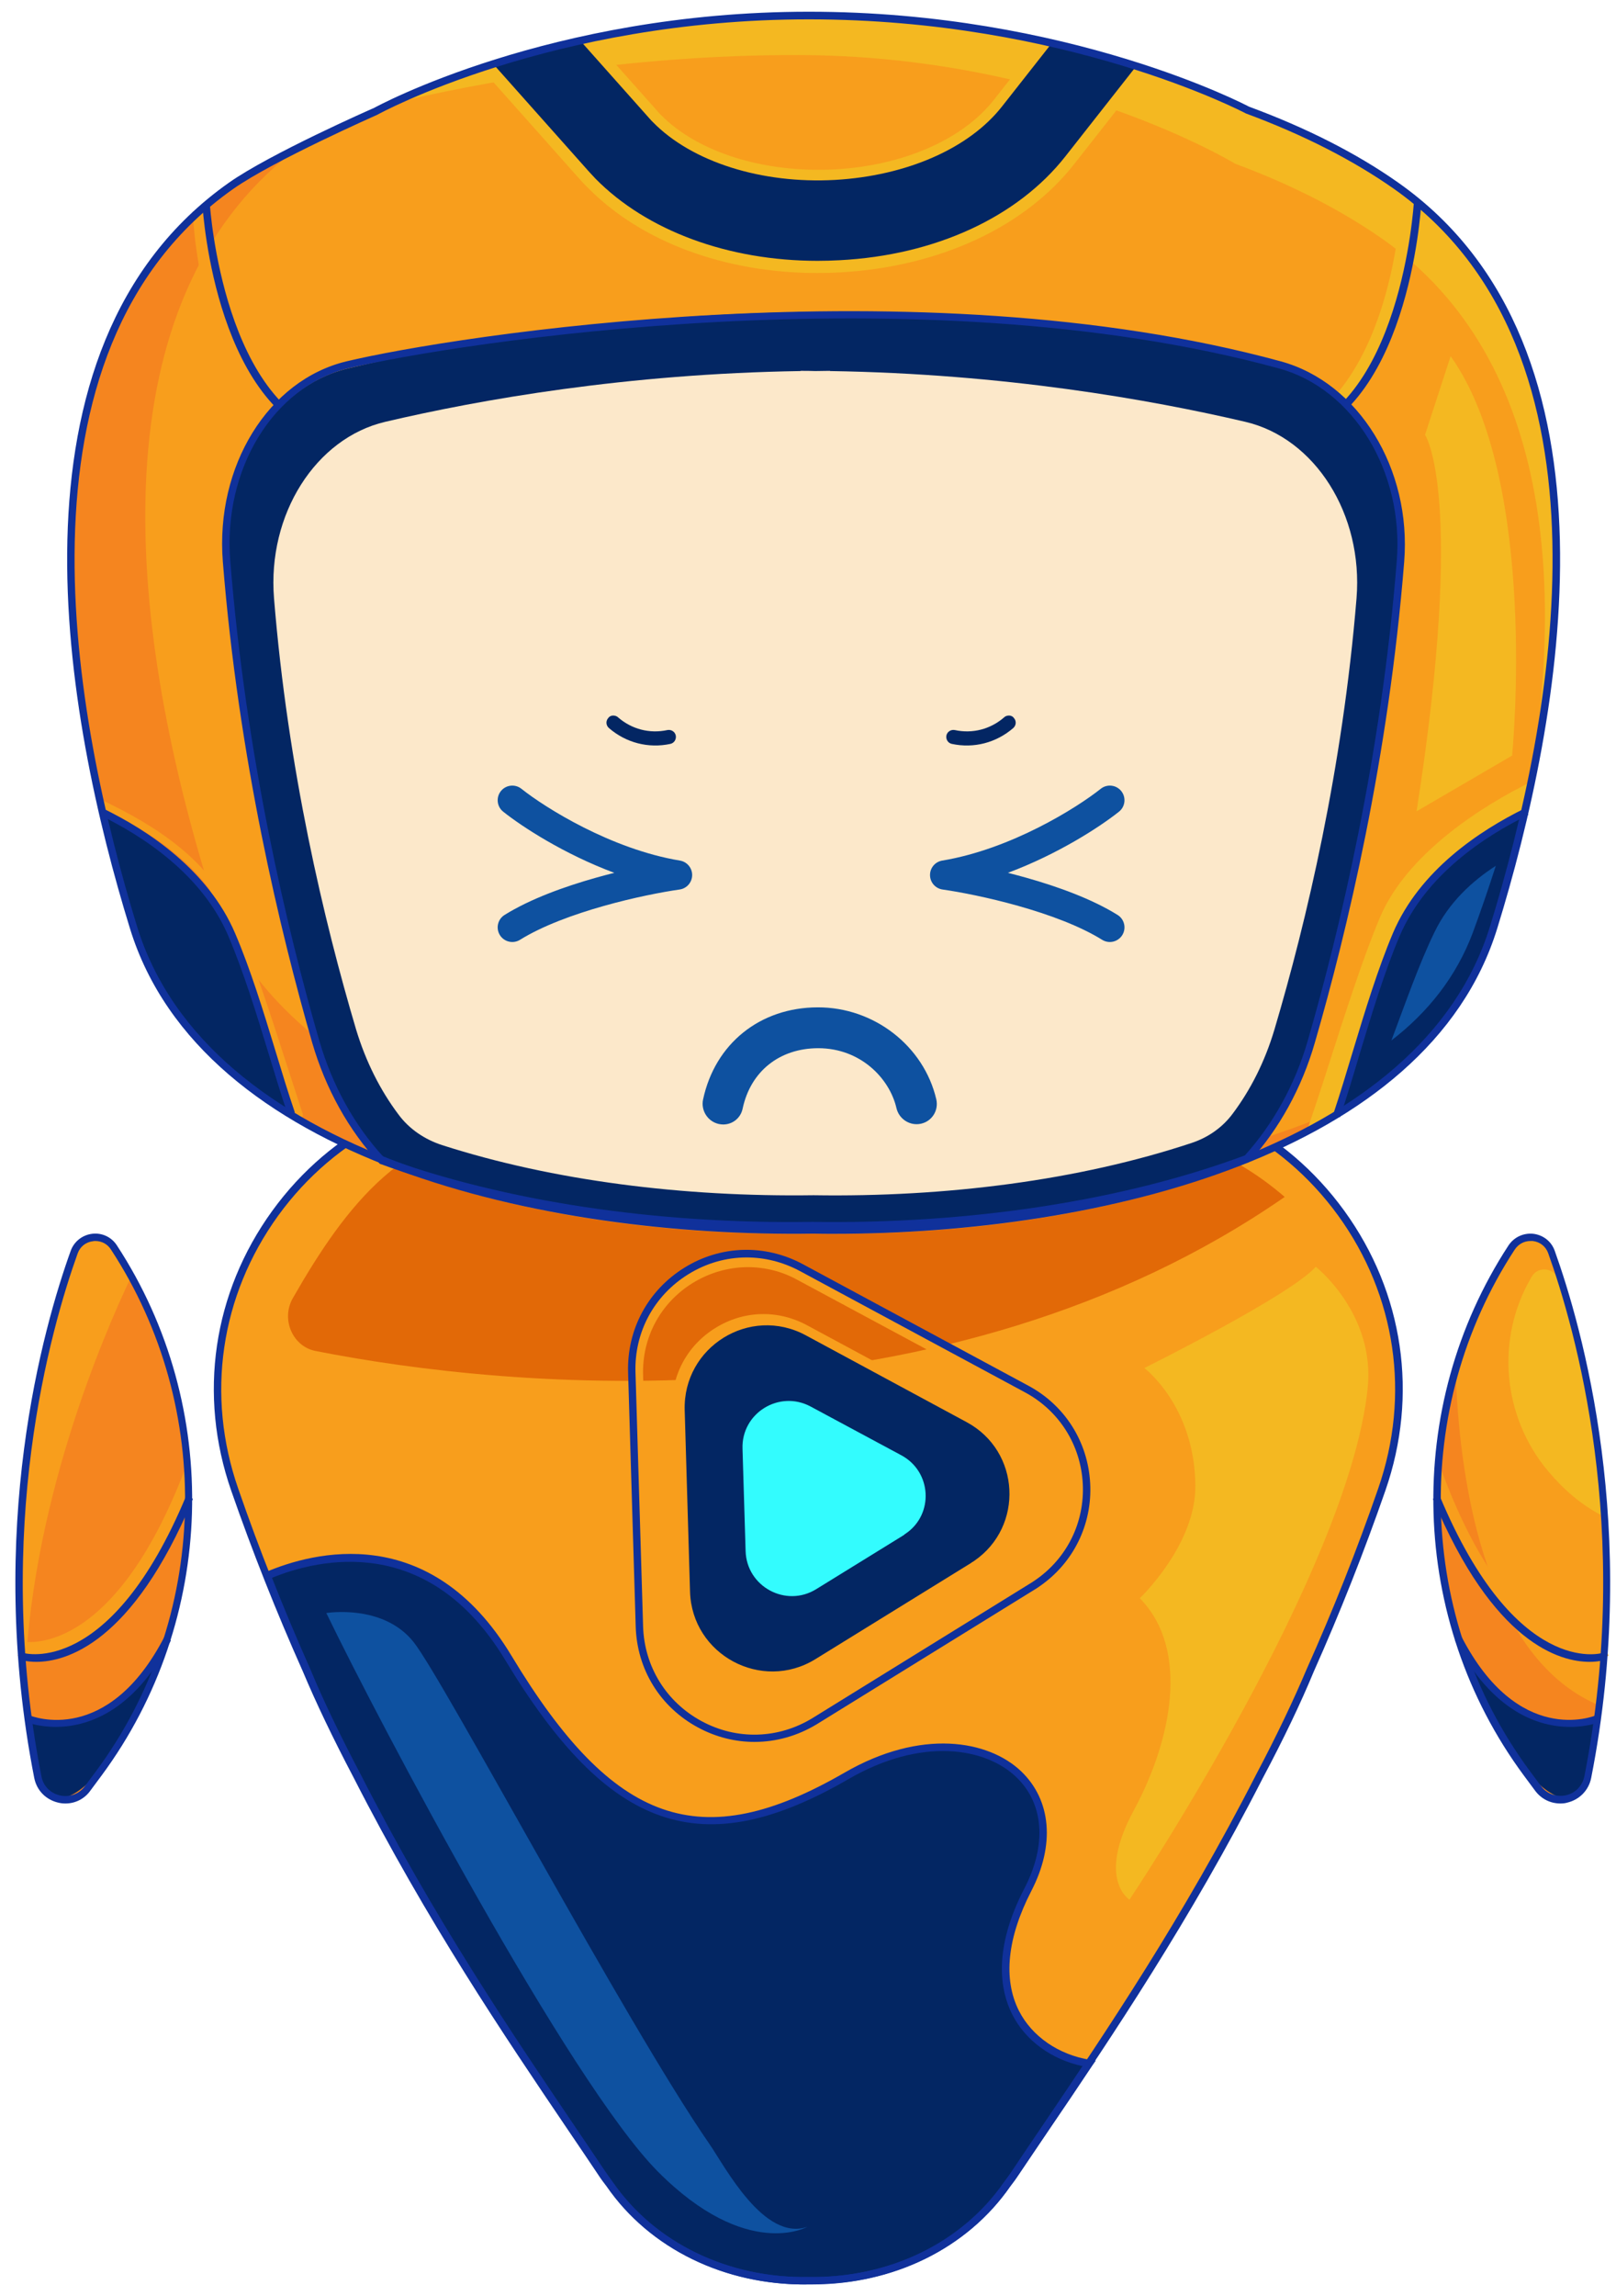 <svg width="69" height="98" viewBox="0 0 69 98" fill="none" xmlns="http://www.w3.org/2000/svg">
<path d="M59.002 63.52C61.938 55.074 55.619 46.276 46.681 46.417L43.218 46.469C43.191 46.469 43.174 46.469 43.147 46.469L34.517 46.61L25.886 46.469C25.86 46.469 25.842 46.469 25.816 46.469L22.353 46.417C13.415 46.276 7.096 55.074 10.031 63.52C10.989 66.279 12.018 68.845 13.09 71.227C13.67 72.625 14.417 74.163 15.252 75.753C18.891 82.89 22.731 88.269 25.675 92.672C25.79 92.839 25.913 93.006 26.036 93.164C27.987 95.985 31.239 97.33 34.526 97.286C37.804 97.338 41.065 95.985 43.016 93.164C43.139 93.006 43.262 92.839 43.376 92.672C46.32 88.269 50.161 82.89 53.799 75.753C54.634 74.163 55.381 72.633 55.961 71.227C57.016 68.837 58.044 66.279 59.002 63.52Z" fill="#F89E1C"/>
<path d="M43.929 80.649C46.364 75.938 41.539 72.704 36.178 75.806C29.788 79.498 26.009 77.837 21.747 70.77C18.284 65.023 13.222 66.508 11.446 67.264C12 68.661 12.562 70.015 13.143 71.307C13.723 72.704 14.47 74.242 15.305 75.833C18.943 82.969 22.784 88.348 25.728 92.751C25.842 92.918 25.965 93.085 26.088 93.243C28.039 96.064 31.291 97.409 34.578 97.365C37.856 97.418 41.117 96.064 43.068 93.243C43.191 93.085 43.314 92.918 43.428 92.751C44.386 91.31 45.45 89.772 46.557 88.093C44.008 87.68 41.574 85.202 43.929 80.649Z" fill="#032663"/>
<path d="M34.358 97.515C30.887 97.515 27.741 95.959 25.921 93.323C25.798 93.164 25.675 92.997 25.561 92.822C25.139 92.189 24.691 91.53 24.234 90.853C21.562 86.907 18.249 82.003 15.129 75.886C14.241 74.198 13.512 72.669 12.958 71.351C12.369 70.041 11.798 68.679 11.262 67.308L11.209 67.167L11.35 67.106C13.345 66.253 18.363 64.9 21.843 70.683C26.203 77.916 29.92 79.217 36.063 75.666C39.333 73.776 42.207 74.277 43.604 75.613C44.887 76.844 45.054 78.751 44.035 80.719C43.007 82.715 42.822 84.481 43.508 85.835C44.061 86.924 45.195 87.707 46.54 87.926L46.786 87.961L46.645 88.163C46.021 89.104 45.415 90 44.826 90.862C44.369 91.538 43.929 92.189 43.508 92.813C43.393 92.989 43.27 93.156 43.147 93.314C41.301 95.985 38.094 97.559 34.534 97.497C34.473 97.515 34.411 97.515 34.358 97.515ZM34.534 97.198C37.988 97.251 41.099 95.739 42.892 93.147C43.015 92.98 43.138 92.822 43.244 92.654C43.666 92.022 44.105 91.371 44.562 90.695C45.107 89.895 45.661 89.06 46.241 88.199C44.896 87.917 43.78 87.1 43.218 85.984C42.708 84.973 42.383 83.215 43.754 80.579L43.894 80.649L43.754 80.579C44.703 78.742 44.571 76.975 43.385 75.85C42.066 74.594 39.342 74.137 36.222 75.947C29.964 79.568 25.992 78.188 21.571 70.859C18.293 65.427 13.617 66.534 11.613 67.352C12.132 68.67 12.685 69.98 13.248 71.245C13.793 72.564 14.522 74.075 15.41 75.763C18.521 81.862 21.834 86.757 24.497 90.695C24.954 91.371 25.403 92.031 25.825 92.663C25.939 92.83 26.053 92.989 26.176 93.156C27.969 95.739 31.098 97.26 34.534 97.198Z" fill="#10319B"/>
<path d="M3.167 53.448C1.911 56.946 -0.436 65.427 1.612 75.868C1.814 76.888 3.132 77.178 3.747 76.343L4.231 75.692C9.108 69.083 9.363 60.136 4.872 53.255C4.442 52.587 3.44 52.701 3.167 53.448Z" fill="#F5851F"/>
<path d="M34.684 97.514C34.622 97.514 34.569 97.514 34.508 97.514C30.975 97.567 27.741 96.003 25.895 93.322C25.772 93.164 25.649 92.997 25.535 92.821C25.113 92.189 24.665 91.529 24.207 90.853C21.536 86.906 18.222 82.002 15.102 75.885C14.215 74.198 13.485 72.669 12.932 71.35C11.807 68.828 10.778 66.236 9.873 63.634C8.449 59.547 9.091 55.188 11.622 51.69C14.144 48.21 18.047 46.259 22.353 46.32L25.807 46.373H25.877L34.508 46.514L43.138 46.373H43.182L46.672 46.32C50.978 46.25 54.88 48.21 57.403 51.69C59.934 55.188 60.575 59.547 59.151 63.634C58.246 66.236 57.218 68.837 56.093 71.359C55.548 72.678 54.819 74.207 53.922 75.894C50.802 82.002 47.48 86.915 44.817 90.862C44.36 91.538 43.912 92.197 43.49 92.83C43.376 93.006 43.253 93.173 43.13 93.331C41.31 95.959 38.164 97.514 34.684 97.514ZM34.508 97.198C37.962 97.251 41.073 95.739 42.866 93.147C42.989 92.98 43.112 92.821 43.218 92.654C43.639 92.022 44.088 91.362 44.545 90.686C47.208 86.748 50.521 81.844 53.632 75.754C54.52 74.075 55.24 72.555 55.794 71.245C56.919 68.731 57.947 66.139 58.844 63.546C60.233 59.556 59.608 55.302 57.139 51.892C54.678 48.5 50.855 46.593 46.672 46.654L43.218 46.707H43.174L34.517 46.848L25.877 46.707H25.807L22.344 46.654C18.161 46.593 14.338 48.5 11.877 51.892C9.407 55.311 8.783 59.556 10.172 63.546C11.068 66.139 12.097 68.731 13.222 71.245C13.767 72.563 14.496 74.075 15.384 75.763C18.495 81.862 21.808 86.757 24.471 90.695C24.928 91.371 25.376 92.03 25.798 92.663C25.913 92.83 26.027 92.988 26.15 93.155C27.951 95.739 31.08 97.26 34.508 97.198Z" fill="#10319B"/>
<path d="M54.854 51.093C52.63 49.168 49.8 48.008 46.636 48.069L43.165 48.131C43.139 48.131 43.121 48.131 43.094 48.131L34.42 48.28L25.746 48.131C25.719 48.131 25.702 48.131 25.675 48.131L22.204 48.069C17.387 47.99 14.768 51.453 12.501 55.417C11.991 56.313 12.492 57.473 13.468 57.667C21.685 59.292 40.379 61.112 54.854 51.093Z" fill="#E26907"/>
<path d="M32.258 74.277C31.432 74.277 30.597 74.075 29.832 73.662C28.206 72.783 27.205 71.157 27.143 69.312L26.827 58.73C26.774 56.884 27.679 55.197 29.252 54.23C30.826 53.255 32.733 53.202 34.359 54.081L43.754 59.134C45.327 59.978 46.32 61.542 46.417 63.327C46.513 65.111 45.687 66.772 44.219 67.774C44.176 67.809 44.123 67.835 44.079 67.87L44.017 67.905L34.947 73.513C34.112 74.014 33.181 74.277 32.258 74.277ZM31.933 54.09C31.124 54.09 30.307 54.318 29.578 54.766C28.198 55.619 27.407 57.095 27.459 58.712L27.776 69.294C27.829 70.911 28.707 72.335 30.131 73.1C31.555 73.864 33.234 73.82 34.605 72.968L43.736 67.325C43.78 67.299 43.824 67.273 43.859 67.246C45.142 66.367 45.863 64.917 45.775 63.353C45.696 61.797 44.826 60.426 43.446 59.688L34.051 54.635C33.383 54.265 32.654 54.09 31.933 54.09Z" fill="#F89E1C"/>
<path d="M32.214 74.356C31.397 74.356 30.571 74.154 29.806 73.741C28.189 72.871 27.196 71.263 27.143 69.426L26.818 58.581C26.765 56.752 27.662 55.083 29.217 54.116C30.773 53.149 32.671 53.096 34.288 53.967L43.912 59.152C45.468 59.987 46.452 61.542 46.548 63.309C46.645 65.075 45.828 66.728 44.378 67.721C44.334 67.756 44.281 67.782 44.237 67.817L44.176 67.853L34.877 73.6C34.051 74.101 33.137 74.356 32.214 74.356ZM31.88 53.676C31.019 53.676 30.158 53.914 29.384 54.397C27.925 55.302 27.081 56.867 27.134 58.581L27.459 69.426C27.512 71.14 28.444 72.651 29.955 73.469C31.467 74.286 33.242 74.233 34.71 73.328L44.061 67.545C44.105 67.519 44.149 67.484 44.193 67.457C45.555 66.526 46.32 64.987 46.232 63.327C46.144 61.674 45.221 60.215 43.763 59.433L34.139 54.248C33.427 53.87 32.654 53.676 31.88 53.676Z" fill="#10319B"/>
<path d="M4.872 53.254C4.442 52.595 3.44 52.709 3.167 53.447C2.06 56.523 0.109 63.458 1.058 72.185C1.208 64.407 4.424 56.963 5.611 54.476C5.373 54.063 5.136 53.65 4.872 53.254Z" fill="#F89E1C"/>
<path d="M1.418 70.762C1.032 70.762 0.794 70.692 0.759 70.683L0.944 70.077L0.847 70.375L0.935 70.068C0.97 70.077 4.776 70.903 7.913 62.676L8.08 63.916C5.523 70.393 2.728 70.762 1.418 70.762Z" fill="#F89E1C"/>
<path d="M1.19 73.373C1.19 73.373 4.512 75.007 7.061 69.918C7.061 69.918 4.952 76.238 2.702 76.747C2.702 76.747 1.243 77.073 1.19 73.373Z" fill="#032663"/>
<path d="M2.798 76.984C2.693 76.984 2.596 76.975 2.491 76.949C1.963 76.826 1.568 76.431 1.462 75.894C-0.621 65.287 1.858 56.621 3.018 53.395C3.159 53 3.51 52.719 3.932 52.666C4.354 52.613 4.767 52.806 4.995 53.167C9.504 60.066 9.24 69.154 4.345 75.78L3.862 76.431C3.616 76.782 3.22 76.984 2.798 76.984ZM4.073 52.974C4.038 52.974 4.011 52.974 3.976 52.982C3.668 53.017 3.422 53.211 3.317 53.501C2.166 56.709 -0.295 65.304 1.77 75.833C1.849 76.237 2.148 76.545 2.561 76.641C2.965 76.729 3.378 76.58 3.624 76.246L4.108 75.596C8.924 69.075 9.179 60.127 4.741 53.343C4.591 53.105 4.345 52.974 4.073 52.974Z" fill="#10319B"/>
<path d="M2.385 73.714C1.638 73.714 1.146 73.521 1.137 73.512L1.26 73.222C1.392 73.275 4.6 74.541 7.017 69.874L7.298 70.023C5.681 73.134 3.66 73.714 2.385 73.714Z" fill="#10319B"/>
<path d="M1.55 70.938C1.172 70.938 0.944 70.868 0.909 70.859L1.005 70.56C1.041 70.569 4.714 71.615 7.948 63.855L8.238 63.977C5.655 70.174 2.798 70.938 1.55 70.938Z" fill="#10319B"/>
<path d="M66.253 53.448C67.51 56.946 69.856 65.427 67.808 75.868C67.606 76.888 66.288 77.178 65.673 76.343L65.189 75.692C60.312 69.083 60.057 60.136 64.548 53.255C64.978 52.587 65.98 52.701 66.253 53.448Z" fill="#F89E1C"/>
<path d="M65.409 54.485C65.4 54.503 65.391 54.511 65.383 54.529C63.845 57.148 64.152 60.479 66.103 62.799C66.745 63.564 67.527 64.258 68.45 64.715C68.441 59.961 67.219 56.287 66.508 54.564C66.314 54.098 65.664 54.054 65.409 54.485Z" fill="#F4B821"/>
<path d="M62.157 58.651C60.566 64.399 61.595 70.709 65.189 75.693L65.655 76.343C65.708 76.422 65.778 76.484 65.849 76.545L67.448 76.457C67.597 76.299 67.703 76.106 67.747 75.868C67.949 74.814 68.107 73.785 68.23 72.775C63.203 70.621 62.298 62.597 62.157 58.651Z" fill="#F5851F"/>
<path d="M67.932 70.779C66.605 70.779 63.757 69.953 61.27 63.643L61.481 62.579C64.653 71.298 68.433 70.094 68.468 70.085L68.679 70.683C68.635 70.691 68.371 70.779 67.932 70.779Z" fill="#F89E1C"/>
<path d="M68.231 73.373C68.231 73.373 64.908 75.007 62.36 69.918C62.36 69.918 64.469 76.238 66.719 76.747C66.719 76.747 68.178 77.073 68.231 73.373Z" fill="#032663"/>
<path d="M66.622 76.984C66.2 76.984 65.805 76.791 65.541 76.431L65.058 75.78C60.162 69.154 59.907 60.066 64.407 53.167C64.645 52.807 65.049 52.622 65.471 52.666C65.893 52.719 66.244 52.991 66.385 53.395C67.545 56.63 70.032 65.295 67.94 75.895C67.835 76.422 67.439 76.826 66.912 76.949C66.824 76.976 66.728 76.984 66.622 76.984ZM65.348 52.974C65.075 52.974 64.838 53.105 64.68 53.334C60.242 60.119 60.496 69.066 65.313 75.587L65.796 76.237C66.042 76.571 66.455 76.721 66.859 76.633C67.264 76.545 67.562 76.237 67.65 75.824C69.725 65.295 67.255 56.7 66.104 53.492C65.998 53.202 65.752 53.009 65.444 52.974C65.409 52.974 65.383 52.974 65.348 52.974Z" fill="#10319B"/>
<path d="M67.035 73.715C65.761 73.715 63.739 73.135 62.122 70.015L62.404 69.865C64.82 74.541 68.028 73.276 68.16 73.214L68.283 73.504C68.274 73.522 67.782 73.715 67.035 73.715Z" fill="#10319B"/>
<path d="M67.87 70.938C66.622 70.938 63.766 70.174 61.182 63.977L61.472 63.855C64.724 71.641 68.38 70.569 68.415 70.56L68.511 70.859C68.476 70.868 68.248 70.938 67.87 70.938Z" fill="#10319B"/>
<path d="M32.847 71.843C32.214 71.843 31.581 71.685 30.992 71.368C29.744 70.7 28.98 69.461 28.936 68.046L28.698 60.119C28.655 58.704 29.349 57.421 30.553 56.682C31.757 55.935 33.216 55.9 34.455 56.568L41.486 60.356C42.69 61.007 43.446 62.202 43.516 63.564C43.587 64.926 42.963 66.201 41.838 66.965C41.803 66.992 41.767 67.009 41.732 67.035L41.688 67.062L34.895 71.263C34.262 71.641 33.559 71.843 32.847 71.843ZM32.601 56.726C32.003 56.726 31.414 56.893 30.878 57.218C29.876 57.843 29.296 58.915 29.331 60.101L29.569 68.029C29.604 69.215 30.245 70.252 31.291 70.815C32.328 71.377 33.559 71.342 34.561 70.718L41.389 66.491C41.425 66.473 41.451 66.447 41.477 66.429C42.418 65.787 42.936 64.724 42.875 63.59C42.813 62.457 42.18 61.455 41.178 60.91L34.148 57.122C33.664 56.858 33.137 56.726 32.601 56.726Z" fill="#F89E1C"/>
<path d="M41.495 66.692C41.53 66.675 41.565 66.648 41.592 66.631C43.727 65.172 43.578 61.946 41.275 60.707L34.403 56.998C32.021 55.715 29.156 57.49 29.235 60.197L29.463 67.94C29.542 70.638 32.522 72.238 34.816 70.823L41.46 66.719C41.469 66.71 41.486 66.701 41.495 66.692Z" fill="#032663"/>
<path d="M38.621 65.498C38.639 65.489 38.656 65.471 38.674 65.462C39.878 64.645 39.79 62.826 38.489 62.123L34.613 60.04C33.269 59.319 31.652 60.321 31.704 61.841L31.836 66.209C31.88 67.73 33.559 68.635 34.851 67.835L38.595 65.524C38.603 65.515 38.612 65.506 38.621 65.498Z" fill="#33FCFE"/>
<path d="M56.181 54.073C55.109 55.294 48.86 58.397 48.86 58.397C48.86 58.397 51.005 60.005 51.04 63.406C51.066 65.946 48.667 68.222 48.667 68.222C50.829 70.428 50.011 74.322 48.412 77.275C46.812 80.228 48.227 81.089 48.227 81.089C48.227 81.089 57.578 67.115 58.396 59.267C58.73 56.077 56.181 54.073 56.181 54.073Z" fill="#F4B821"/>
<path d="M13.934 68.855C13.934 68.855 16.359 68.451 17.66 70.094C18.961 71.738 26.695 86.318 30.298 91.53C30.948 92.47 32.618 95.696 34.473 95.054C34.473 95.054 31.889 96.522 28.083 92.69C24.287 88.849 16.166 73.478 13.934 68.855Z" fill="#0E51A0"/>
<path d="M9.868 7.936C11.63 6.694 13.735 5.636 16.061 4.755L15.912 4.791C15.912 4.791 23.383 0.658 34.529 0.658C45.639 0.658 53.199 4.667 53.243 4.694C55.639 5.584 57.789 6.658 59.595 7.927C68.291 14.051 67.578 27.205 63.763 39.602C61.005 48.624 47.868 52.73 34.74 52.527C21.612 52.73 8.475 48.624 5.7 39.602C1.885 27.214 1.171 14.059 9.868 7.936Z" fill="#F89E1C"/>
<path d="M9.867 7.979C10.793 7.327 11.815 6.728 12.907 6.173C4.387 12.367 5.11 25.451 8.898 37.786C11.674 46.826 24.802 50.931 37.938 50.738C45.401 50.852 52.864 49.566 58.432 46.782C52.767 50.905 43.754 52.808 34.731 52.667C21.603 52.87 8.467 48.755 5.691 39.715C1.885 27.301 1.171 14.12 9.867 7.979Z" fill="#F5851F"/>
<path d="M13.929 19.01C8.599 17.9 8.246 9.407 8.229 9.037L8.863 9.019C8.863 9.098 9.215 17.38 14.052 18.385L13.929 19.01Z" fill="#F89E1C"/>
<path d="M54.397 19.336L54.221 18.728C59.525 17.186 59.833 8.57 59.833 8.482L60.467 8.499C60.458 8.869 60.141 17.671 54.397 19.336Z" fill="#F4B821"/>
<path d="M34.925 8.209C31.938 8.209 29.163 7.231 27.542 5.583C27.489 5.53 27.436 5.477 27.383 5.416L24.476 2.138L25.189 1.504L28.097 4.773C28.132 4.817 28.176 4.861 28.22 4.905C29.797 6.508 32.634 7.389 35.639 7.231C38.555 7.072 41.093 5.962 42.423 4.279L44.502 1.636L45.251 2.226L43.172 4.869C41.683 6.773 38.881 8.006 35.692 8.182C35.427 8.2 35.181 8.209 34.925 8.209Z" fill="#F4B821"/>
<path d="M34.908 11.654C30.952 11.654 27.366 10.323 25.084 7.997C25.004 7.918 24.916 7.83 24.837 7.742L24.749 7.645L20.758 3.16L21.471 2.526L25.542 7.107C25.612 7.187 25.683 7.266 25.762 7.336C27.868 9.469 31.207 10.702 34.908 10.702C35.207 10.702 35.516 10.693 35.824 10.676C39.771 10.456 43.163 8.905 45.119 6.411L48.088 2.632L48.837 3.222L45.868 7.002C43.745 9.707 40.097 11.389 35.877 11.627C35.56 11.645 35.234 11.654 34.908 11.654Z" fill="#F4B821"/>
<path d="M59.102 10.253C57.296 8.976 55.146 7.883 52.749 6.993C52.697 6.967 45.119 2.35 34.009 2.35C26.696 2.341 20.308 3.566 16.766 4.403C19.013 3.346 25.586 0.658 34.538 0.658C45.648 0.658 53.208 4.703 53.252 4.729C55.648 5.628 57.798 6.711 59.604 7.989C67.358 13.496 67.631 24.641 64.891 35.848C67.058 25.434 66.335 15.39 59.102 10.253Z" fill="#F4B821"/>
<path d="M54.917 18.905L54.855 18.597C59.824 17.566 60.362 8.72 60.37 8.632L60.688 8.649C60.661 9.019 60.124 17.821 54.917 18.905Z" fill="#10319B"/>
<path d="M45.489 6.676L48.459 2.896C47.419 2.561 46.212 2.218 44.864 1.9L42.785 4.544C41.375 6.341 38.705 7.504 35.657 7.68C32.52 7.856 29.542 6.914 27.877 5.213C27.824 5.16 27.78 5.116 27.736 5.063L24.828 1.795C23.445 2.103 22.203 2.455 21.119 2.799L25.11 7.284L25.198 7.381C25.278 7.46 25.348 7.548 25.427 7.627C27.621 9.856 31.11 11.134 34.908 11.134C35.216 11.134 35.533 11.125 35.85 11.108C39.93 10.896 43.445 9.275 45.489 6.676Z" fill="#032663"/>
<path d="M14.449 18.905C9.242 17.821 8.669 9.108 8.643 8.738L8.96 8.72C8.969 8.808 9.542 17.566 14.511 18.597L14.449 18.905Z" fill="#10319B"/>
<path d="M34.67 52.412C28.176 52.509 21.692 51.61 16.317 49.636C15.066 48.297 14.07 46.57 13.489 44.561C12 39.407 10.326 32.2 9.683 24.103C9.365 20.12 11.612 16.508 14.837 15.733C19.233 14.675 26.018 13.451 34.071 13.327V13.319C34.3 13.319 34.52 13.327 34.749 13.327C34.978 13.327 35.199 13.319 35.428 13.319V13.327C43.481 13.451 50.106 14.473 54.503 15.53C57.727 16.305 60.133 20.12 59.816 24.103C59.172 32.2 57.498 39.407 56.009 44.561C55.437 46.526 54.476 48.218 53.261 49.557C47.824 51.584 41.243 52.509 34.67 52.412Z" fill="#032663"/>
<path d="M57.093 47.548L55.815 48.245C56.053 47.54 56.45 46.35 56.714 45.513C57.419 43.311 58.221 40.808 58.934 39.134C60.089 36.429 63.296 34.385 65.401 33.363L65.04 34.747C63.075 35.707 60.846 37.073 59.807 39.513C59.111 41.152 58.318 43.628 57.613 45.813C57.357 46.641 57.331 46.844 57.093 47.548Z" fill="#F4B821"/>
<path d="M12.775 47.752C12.705 47.752 12.643 47.708 12.625 47.646C12.414 47.02 12.194 46.333 11.964 45.637C11.277 43.514 10.493 41.1 9.762 39.382C8.696 36.888 6.405 35.505 4.299 34.474C4.22 34.439 4.185 34.342 4.229 34.263C4.264 34.183 4.361 34.148 4.44 34.192C6.599 35.24 8.951 36.668 10.061 39.258C10.802 40.994 11.586 43.408 12.273 45.54C12.502 46.236 12.722 46.915 12.925 47.549C12.951 47.628 12.907 47.725 12.828 47.752C12.81 47.752 12.793 47.752 12.775 47.752Z" fill="#F89E1C"/>
<path d="M65.146 34.703C64.767 36.341 64.327 37.989 63.824 39.619C62.794 42.985 60.353 45.663 57.014 47.707C57.877 45.126 58.6 42.245 59.569 39.963C60.723 37.275 63.287 35.601 65.146 34.703Z" fill="#032663"/>
<path d="M62.882 39.822C63.234 38.871 63.56 37.919 63.868 36.959C62.882 37.593 61.868 38.509 61.252 39.787C60.591 41.144 60.009 42.818 59.41 44.413C60.978 43.206 62.185 41.681 62.882 39.822Z" fill="#0E51A0"/>
<path d="M57.216 47.69L56.917 47.593C57.216 46.703 57.498 45.76 57.771 44.853C58.291 43.126 58.837 41.346 59.472 39.839C60.617 37.143 63.181 35.452 65.12 34.5L65.26 34.782C63.366 35.707 60.882 37.346 59.763 39.954C59.128 41.443 58.591 43.214 58.071 44.932C57.798 45.857 57.516 46.8 57.216 47.69Z" fill="#10319B"/>
<path d="M4.299 34.703C4.678 36.341 5.118 37.989 5.621 39.619C6.652 42.985 9.092 45.663 12.431 47.707C11.568 45.126 10.845 42.245 9.876 39.963C8.731 37.275 6.158 35.601 4.299 34.703Z" fill="#032663"/>
<path d="M35.603 52.668C35.313 52.668 35.022 52.668 34.74 52.66C23.172 52.836 8.599 49.532 5.55 39.637C2.819 30.774 -0.256 14.861 9.779 7.795L9.867 7.927L9.779 7.795C11.533 6.562 15.788 4.685 15.973 4.606C16.035 4.571 23.48 0.5 34.537 0.5C45.63 0.5 53.251 4.509 53.331 4.553C55.789 5.46 57.939 6.553 59.701 7.795C69.736 14.861 66.661 30.774 63.93 39.628C60.952 49.285 47.013 52.668 35.603 52.668ZM34.731 52.342C35.013 52.342 35.304 52.351 35.595 52.351C46.899 52.351 60.696 49.029 63.621 39.54C66.326 30.765 69.384 15.011 59.516 8.06C57.771 6.835 55.648 5.751 53.199 4.844C53.102 4.791 45.542 0.826 34.537 0.826C23.568 0.826 16.185 4.853 16.114 4.897C16.061 4.923 11.7 6.844 9.964 8.06C0.087 15.002 3.154 30.765 5.85 39.54C8.845 49.267 23.286 52.519 34.731 52.342Z" fill="#10319B"/>
<path d="M34.74 51.02C29.172 51.099 23.612 50.403 18.872 48.879C18.141 48.641 17.48 48.201 17.022 47.584C16.238 46.544 15.621 45.32 15.207 43.954C13.832 39.319 12.29 32.826 11.7 25.54C11.409 21.953 13.48 18.702 16.449 18.006C20.502 17.055 26.758 15.953 34.185 15.839V15.83C34.397 15.83 34.599 15.83 34.811 15.839C35.022 15.839 35.225 15.83 35.436 15.83V15.839C42.864 15.953 49.11 17.055 53.172 18.006C56.15 18.702 58.212 21.953 57.921 25.54C57.322 32.826 55.789 39.319 54.414 43.954C54.009 45.311 53.401 46.518 52.626 47.549C52.185 48.139 51.569 48.562 50.873 48.791C46.062 50.386 40.405 51.108 34.74 51.02Z" fill="#FCE8CA"/>
<path fill-rule="evenodd" clip-rule="evenodd" d="M21.386 33.77C21.601 33.5 21.994 33.456 22.264 33.671C23.286 34.484 26.095 36.248 29.031 36.735C29.335 36.785 29.557 37.05 29.554 37.358C29.55 37.667 29.322 37.927 29.017 37.97C28.295 38.073 27.072 38.306 25.78 38.671C24.48 39.038 23.157 39.524 22.205 40.116C21.912 40.298 21.527 40.209 21.344 39.916C21.162 39.623 21.252 39.237 21.545 39.055C22.645 38.37 24.101 37.846 25.441 37.468C25.707 37.393 25.971 37.323 26.229 37.258C24.083 36.458 22.292 35.291 21.486 34.648C21.216 34.434 21.171 34.04 21.386 33.77Z" fill="#0E51A0"/>
<path d="M26.257 30.553C26.302 30.561 26.351 30.584 26.391 30.622C26.973 31.128 27.737 31.327 28.494 31.164C28.661 31.131 28.82 31.235 28.854 31.394C28.887 31.561 28.783 31.72 28.624 31.754C27.684 31.955 26.728 31.708 25.999 31.077C25.872 30.963 25.858 30.777 25.971 30.65C26.033 30.561 26.146 30.526 26.257 30.553Z" fill="#032663"/>
<path fill-rule="evenodd" clip-rule="evenodd" d="M47.877 33.77C47.662 33.5 47.269 33.456 46.999 33.671C45.978 34.484 43.168 36.248 40.232 36.735C39.928 36.785 39.706 37.05 39.71 37.358C39.713 37.667 39.941 37.927 40.247 37.97C40.968 38.073 42.191 38.306 43.483 38.671C44.784 39.038 46.106 39.524 47.058 40.116C47.351 40.298 47.736 40.209 47.919 39.916C48.101 39.623 48.011 39.237 47.718 39.055C46.618 38.37 45.162 37.846 43.823 37.468C43.556 37.393 43.292 37.323 43.035 37.258C45.18 36.458 46.971 35.291 47.778 34.648C48.047 34.434 48.092 34.04 47.877 33.77Z" fill="#0E51A0"/>
<path d="M43.007 30.553C42.962 30.561 42.912 30.584 42.873 30.622C42.291 31.128 41.526 31.327 40.77 31.164C40.603 31.131 40.444 31.235 40.41 31.394C40.377 31.561 40.48 31.72 40.64 31.754C41.58 31.955 42.535 31.708 43.265 31.077C43.391 30.963 43.406 30.777 43.292 30.65C43.231 30.561 43.117 30.526 43.007 30.553Z" fill="#032663"/>
<path d="M30.878 48C30.815 47.997 30.751 47.994 30.685 47.978C30.217 47.87 29.919 47.401 30.02 46.932C30.531 44.546 32.455 43.003 34.919 43C37.32 42.994 39.445 44.649 39.977 46.923C40.087 47.397 39.796 47.863 39.325 47.967C38.855 48.071 38.386 47.773 38.276 47.299C37.981 46.027 36.739 44.744 34.938 44.744C33.286 44.745 32.049 45.73 31.71 47.319C31.626 47.728 31.278 48 30.878 48Z" fill="#0E51A0"/>
<path d="M33.683 52.483C27.26 52.483 21.251 51.522 16.255 49.69L16.22 49.681L16.194 49.654C14.89 48.253 13.903 46.474 13.33 44.509C11.964 39.769 10.185 32.359 9.515 23.98C9.189 19.901 11.453 16.227 14.793 15.425C19.277 14.35 39.19 11.195 54.688 15.425C58.009 16.332 60.274 20.006 59.956 23.98C59.287 32.359 57.516 39.769 56.141 44.509C55.586 46.438 54.617 48.192 53.357 49.575L53.331 49.602L53.295 49.619C48.08 51.575 41.463 52.597 34.661 52.491C34.335 52.483 34.009 52.483 33.683 52.483ZM34.67 52.157C41.419 52.262 47.974 51.249 53.155 49.319C54.37 47.971 55.304 46.28 55.842 44.412C57.208 39.689 58.978 32.297 59.639 23.945C59.948 20.121 57.78 16.588 54.599 15.724C39.163 11.513 19.33 14.658 14.863 15.724C11.682 16.491 9.515 20.024 9.832 23.945C10.502 32.297 12.264 39.689 13.63 44.412C14.185 46.324 15.136 48.051 16.396 49.408C21.533 51.276 28.018 52.262 34.67 52.157Z" fill="#10319B"/>
<path d="M12.29 47.584C11.999 46.721 11.726 45.822 11.462 44.95C10.942 43.24 10.396 41.478 9.753 39.963C8.643 37.355 6.149 35.707 4.255 34.791L4.396 34.509C6.334 35.452 8.889 37.143 10.043 39.848C10.695 41.373 11.242 43.152 11.762 44.862C12.026 45.734 12.299 46.633 12.59 47.487L12.29 47.584Z" fill="#10319B"/>
<path d="M60.485 34.632L64.564 32.253C64.564 32.253 65.728 20.535 61.939 15.204L60.846 18.561C60.846 18.561 62.6 21.108 60.485 34.632Z" fill="#F4B821"/>
</svg>
